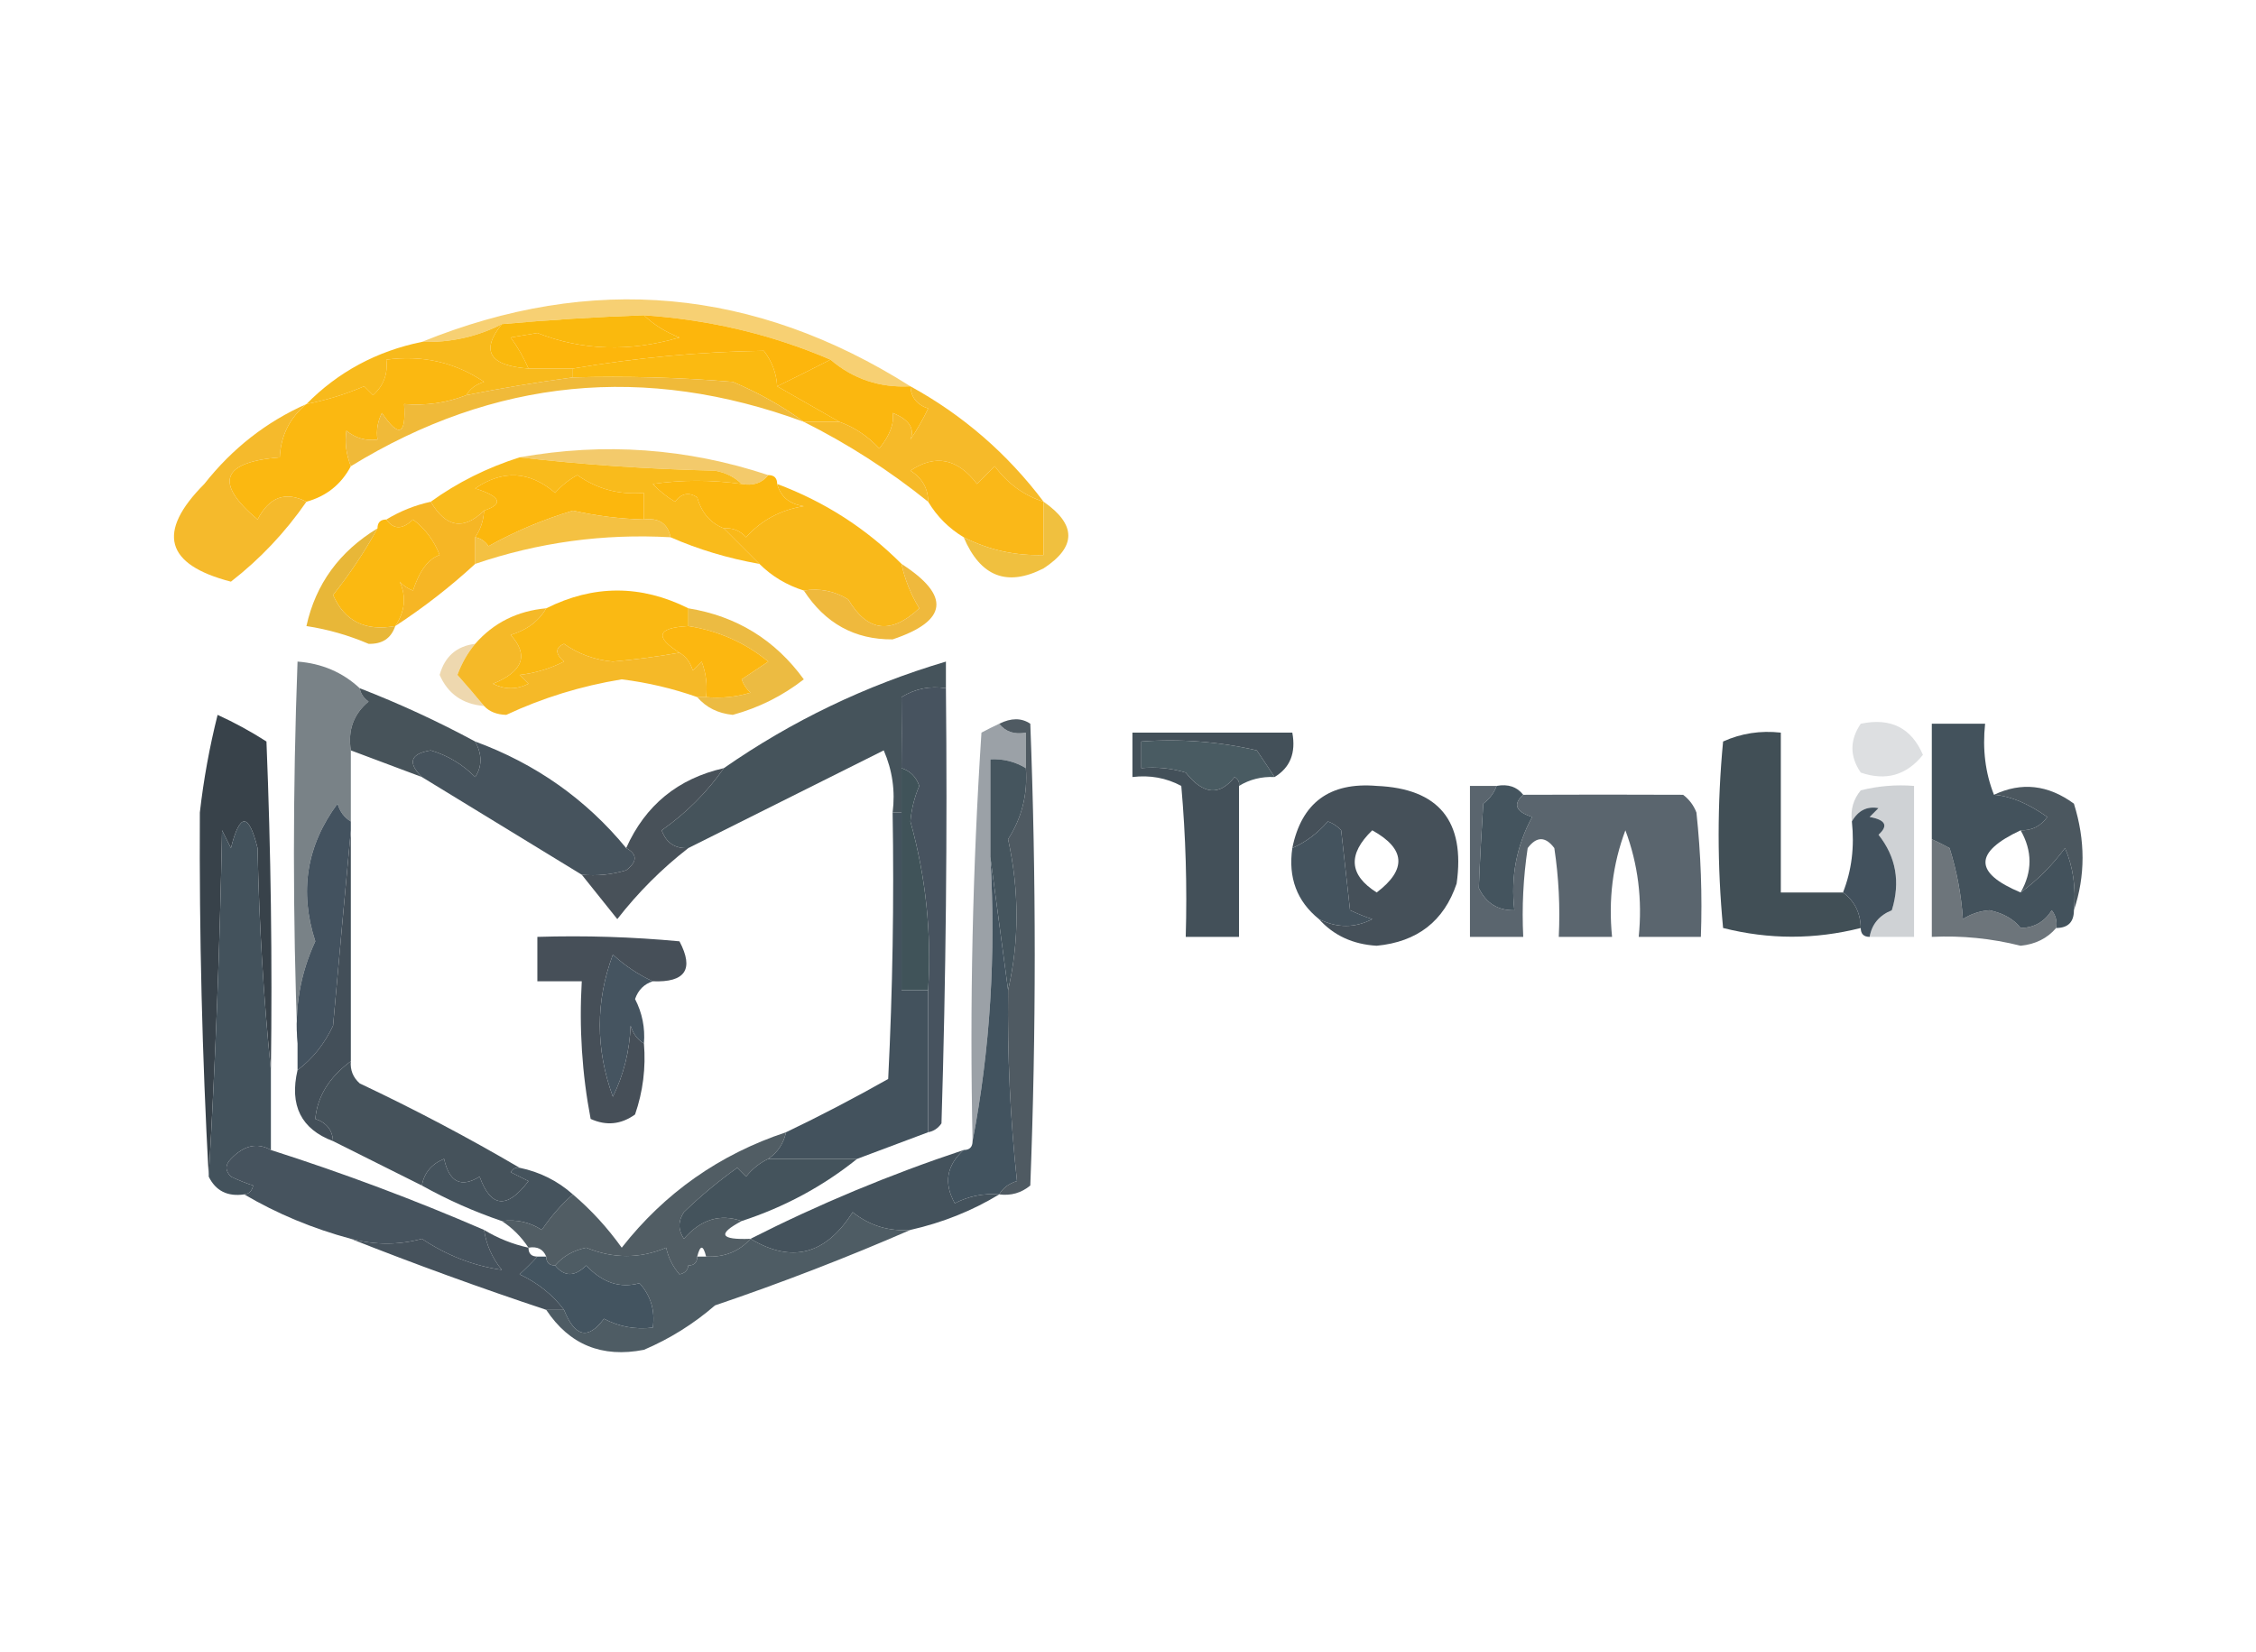 <?xml version="1.0" encoding="UTF-8"?>
<!DOCTYPE svg PUBLIC "-//W3C//DTD SVG 1.1//EN" "http://www.w3.org/Graphics/SVG/1.1/DTD/svg11.dtd">
<svg xmlns="http://www.w3.org/2000/svg" version="1.1" width="254px" height="186px" style="shape-rendering:geometricPrecision; text-rendering:geometricPrecision; image-rendering:optimizeQuality; fill-rule:evenodd; clip-rule:evenodd" xmlns:xlink="http://www.w3.org/1999/xlink">
<g><path style="opacity:0.717" fill="#f4be3d" d="M 102.5,43.5 C 99.065,43.688 96.065,42.688 93.5,40.5C 86.915,37.671 79.915,36.004 72.5,35.5C 67.155,35.687 61.822,36.02 56.5,36.5C 53.739,37.92 50.739,38.587 47.5,38.5C 66.619,30.741 84.953,32.407 102.5,43.5 Z"/></g>
<g><path style="opacity:1" fill="#fab90d" d="M 72.5,35.5 C 73.6,36.559 74.934,37.392 76.5,38C 70.898,39.651 65.564,39.484 60.5,37.5C 59.5,37.667 58.5,37.833 57.5,38C 58.305,39.113 58.972,40.279 59.5,41.5C 55.086,41.176 54.086,39.509 56.5,36.5C 61.822,36.02 67.155,35.687 72.5,35.5 Z"/></g>
<g><path style="opacity:1" fill="#fdb60c" d="M 72.5,35.5 C 79.915,36.004 86.915,37.671 93.5,40.5C 91.574,41.486 89.574,42.486 87.5,43.5C 87.421,42.042 86.921,40.708 86,39.5C 78.878,39.605 71.711,40.272 64.5,41.5C 62.833,41.5 61.167,41.5 59.5,41.5C 58.972,40.279 58.305,39.113 57.5,38C 58.5,37.833 59.5,37.667 60.5,37.5C 65.564,39.484 70.898,39.651 76.5,38C 74.934,37.392 73.6,36.559 72.5,35.5 Z"/></g>
<g><path style="opacity:1" fill="#f8ba1c" d="M 56.5,36.5 C 54.086,39.509 55.086,41.176 59.5,41.5C 61.167,41.5 62.833,41.5 64.5,41.5C 64.5,41.833 64.5,42.167 64.5,42.5C 60.476,43.038 56.476,43.705 52.5,44.5C 52.917,43.778 53.584,43.278 54.5,43C 51.211,40.791 47.544,39.958 43.5,40.5C 43.688,42.103 43.188,43.437 42,44.5C 41.667,44.167 41.333,43.833 41,43.5C 38.913,44.397 36.746,45.064 34.5,45.5C 38.071,41.879 42.404,39.546 47.5,38.5C 50.739,38.587 53.739,37.92 56.5,36.5 Z"/></g>
<g><path style="opacity:1" fill="#fbba11" d="M 87.5,43.5 C 89.833,44.833 92.167,46.167 94.5,47.5C 93.167,47.5 91.833,47.5 90.5,47.5C 88.078,45.732 85.412,44.232 82.5,43C 76.509,42.501 70.509,42.334 64.5,42.5C 64.5,42.167 64.5,41.833 64.5,41.5C 71.711,40.272 78.878,39.605 86,39.5C 86.921,40.708 87.421,42.042 87.5,43.5 Z"/></g>
<g><path style="opacity:1" fill="#fbb811" d="M 52.5,44.5 C 50.283,45.369 47.95,45.702 45.5,45.5C 45.741,48.999 44.908,49.332 43,46.5C 42.517,47.448 42.35,48.448 42.5,49.5C 41.178,49.67 40.011,49.337 39,48.5C 38.805,49.819 38.972,51.153 39.5,52.5C 38.421,54.543 36.754,55.876 34.5,56.5C 32.148,55.288 30.315,55.955 29,58.5C 24.098,54.373 24.931,52.04 31.5,51.5C 31.615,49.053 32.615,47.053 34.5,45.5C 36.746,45.064 38.913,44.397 41,43.5C 41.333,43.833 41.667,44.167 42,44.5C 43.188,43.437 43.688,42.103 43.5,40.5C 47.544,39.958 51.211,40.791 54.5,43C 53.584,43.278 52.917,43.778 52.5,44.5 Z"/></g>
<g><path style="opacity:1" fill="#fbb70f" d="M 93.5,40.5 C 96.065,42.688 99.065,43.688 102.5,43.5C 102.577,44.75 103.244,45.583 104.5,46C 103.929,47.205 103.262,48.372 102.5,49.5C 103.016,48.242 102.35,47.242 100.5,46.5C 100.693,47.688 100.193,49.022 99,50.5C 97.69,49.103 96.19,48.103 94.5,47.5C 92.167,46.167 89.833,44.833 87.5,43.5C 89.574,42.486 91.574,41.486 93.5,40.5 Z"/></g>
<g><path style="opacity:1" fill="#f0ba39" d="M 64.5,42.5 C 70.509,42.334 76.509,42.501 82.5,43C 85.412,44.232 88.078,45.732 90.5,47.5C 72.647,40.927 55.647,42.593 39.5,52.5C 38.972,51.153 38.805,49.819 39,48.5C 40.011,49.337 41.178,49.67 42.5,49.5C 42.35,48.448 42.517,47.448 43,46.5C 44.908,49.332 45.741,48.999 45.5,45.5C 47.95,45.702 50.283,45.369 52.5,44.5C 56.476,43.705 60.476,43.038 64.5,42.5 Z"/></g>
<g><path style="opacity:0.794" fill="#f0bd46" d="M 86.5,53.5 C 85.791,54.404 84.791,54.737 83.5,54.5C 82.737,53.732 81.737,53.232 80.5,53C 72.989,52.829 65.655,52.329 58.5,51.5C 68.019,49.799 77.352,50.466 86.5,53.5 Z"/></g>
<g><path style="opacity:1" fill="#f6ba29" d="M 102.5,43.5 C 108.411,46.742 113.411,51.075 117.5,56.5C 115.284,55.797 113.451,54.464 112,52.5C 111.333,53.167 110.667,53.833 110,54.5C 107.806,51.618 105.306,51.118 102.5,53C 103.823,53.816 104.489,54.983 104.5,56.5C 100.137,52.988 95.47,49.988 90.5,47.5C 91.833,47.5 93.167,47.5 94.5,47.5C 96.19,48.103 97.69,49.103 99,50.5C 100.193,49.022 100.693,47.688 100.5,46.5C 102.35,47.242 103.016,48.242 102.5,49.5C 103.262,48.372 103.929,47.205 104.5,46C 103.244,45.583 102.577,44.75 102.5,43.5 Z"/></g>
<g><path style="opacity:1" fill="#f9bb1c" d="M 58.5,51.5 C 65.655,52.329 72.989,52.829 80.5,53C 81.737,53.232 82.737,53.732 83.5,54.5C 80.073,54.024 76.74,54.024 73.5,54.5C 74.242,55.287 75.075,55.953 76,56.5C 76.718,55.549 77.551,55.383 78.5,56C 78.974,57.729 79.974,58.895 81.5,59.5C 82.833,60.833 84.167,62.167 85.5,63.5C 81.952,62.87 78.619,61.87 75.5,60.5C 75.179,58.952 74.179,58.285 72.5,58.5C 72.5,57.5 72.5,56.5 72.5,55.5C 69.756,55.752 67.256,55.086 65,53.5C 64.05,54.022 63.216,54.689 62.5,55.5C 59.624,53.041 56.624,52.874 53.5,55C 56.402,55.919 56.735,56.752 54.5,57.5C 52.206,59.749 50.206,59.415 48.5,56.5C 51.489,54.339 54.822,52.672 58.5,51.5 Z"/></g>
<g><path style="opacity:1" fill="#fcb70d" d="M 72.5,58.5 C 69.807,58.428 67.14,58.095 64.5,57.5C 61.127,58.514 57.96,59.848 55,61.5C 54.617,60.944 54.117,60.611 53.5,60.5C 54.11,59.609 54.443,58.609 54.5,57.5C 56.735,56.752 56.402,55.919 53.5,55C 56.624,52.874 59.624,53.041 62.5,55.5C 63.216,54.689 64.05,54.022 65,53.5C 67.256,55.086 69.756,55.752 72.5,55.5C 72.5,56.5 72.5,57.5 72.5,58.5 Z"/></g>
<g><path style="opacity:1" fill="#fcb80f" d="M 83.5,54.5 C 84.791,54.737 85.791,54.404 86.5,53.5C 87.167,53.5 87.5,53.833 87.5,54.5C 87.881,55.931 88.881,56.764 90.5,57C 87.867,57.423 85.701,58.59 84,60.5C 83.329,59.748 82.496,59.414 81.5,59.5C 79.974,58.895 78.974,57.729 78.5,56C 77.551,55.383 76.718,55.549 76,56.5C 75.075,55.953 74.242,55.287 73.5,54.5C 76.74,54.024 80.073,54.024 83.5,54.5 Z"/></g>
<g><path style="opacity:1" fill="#f5ba2c" d="M 34.5,45.5 C 32.615,47.053 31.615,49.053 31.5,51.5C 24.931,52.04 24.098,54.373 29,58.5C 30.315,55.955 32.148,55.288 34.5,56.5C 32.114,59.952 29.281,62.952 26,65.5C 18.606,63.592 17.606,59.925 23,54.5C 26.155,50.498 29.988,47.498 34.5,45.5 Z"/></g>
<g><path style="opacity:1" fill="#fab818" d="M 117.5,56.5 C 117.5,58.5 117.5,60.5 117.5,62.5C 114.308,62.596 111.308,61.929 108.5,60.5C 106.833,59.5 105.5,58.167 104.5,56.5C 104.489,54.983 103.823,53.816 102.5,53C 105.306,51.118 107.806,51.618 110,54.5C 110.667,53.833 111.333,53.167 112,52.5C 113.451,54.464 115.284,55.797 117.5,56.5 Z"/></g>
<g><path style="opacity:0.923" fill="#f3bc33" d="M 72.5,58.5 C 74.179,58.285 75.179,58.952 75.5,60.5C 67.952,60.072 60.618,61.072 53.5,63.5C 53.5,62.5 53.5,61.5 53.5,60.5C 54.117,60.611 54.617,60.944 55,61.5C 57.96,59.848 61.127,58.514 64.5,57.5C 67.14,58.095 69.807,58.428 72.5,58.5 Z"/></g>
<g><path style="opacity:1" fill="#f6b625" d="M 48.5,56.5 C 50.206,59.415 52.206,59.749 54.5,57.5C 54.443,58.609 54.11,59.609 53.5,60.5C 53.5,61.5 53.5,62.5 53.5,63.5C 50.72,66.064 47.72,68.397 44.5,70.5C 45.605,68.847 45.771,67.18 45,65.5C 45.414,65.957 45.914,66.291 46.5,66.5C 47.229,64.266 48.229,62.933 49.5,62.5C 48.885,60.884 47.885,59.55 46.5,58.5C 45.313,59.653 44.313,59.653 43.5,58.5C 45.05,57.559 46.716,56.892 48.5,56.5 Z"/></g>
<g><path style="opacity:1" fill="#f9b91a" d="M 87.5,54.5 C 92.855,56.506 97.521,59.506 101.5,63.5C 101.877,65.258 102.544,66.925 103.5,68.5C 100.321,71.487 97.654,71.154 95.5,67.5C 93.955,66.548 92.288,66.215 90.5,66.5C 88.566,65.89 86.899,64.89 85.5,63.5C 84.167,62.167 82.833,60.833 81.5,59.5C 82.496,59.414 83.329,59.748 84,60.5C 85.701,58.59 87.867,57.423 90.5,57C 88.881,56.764 87.881,55.931 87.5,54.5 Z"/></g>
<g><path style="opacity:0.982" fill="#f0bf3c" d="M 117.5,56.5 C 121.206,59.079 121.206,61.579 117.5,64C 113.387,66.109 110.387,64.942 108.5,60.5C 111.308,61.929 114.308,62.596 117.5,62.5C 117.5,60.5 117.5,58.5 117.5,56.5 Z"/></g>
<g><path style="opacity:1" fill="#fbb911" d="M 43.5,58.5 C 44.313,59.653 45.313,59.653 46.5,58.5C 47.885,59.55 48.885,60.884 49.5,62.5C 48.229,62.933 47.229,64.266 46.5,66.5C 45.914,66.291 45.414,65.957 45,65.5C 45.771,67.18 45.605,68.847 44.5,70.5C 41.119,71.112 38.786,69.946 37.5,67C 39.399,64.611 41.066,62.111 42.5,59.5C 42.5,58.833 42.833,58.5 43.5,58.5 Z"/></g>
<g><path style="opacity:1" fill="#efb93d" d="M 101.5,63.5 C 107.054,67.085 106.721,69.918 100.5,72C 96.24,72.034 92.907,70.2 90.5,66.5C 92.288,66.215 93.955,66.548 95.5,67.5C 97.654,71.154 100.321,71.487 103.5,68.5C 102.544,66.925 101.877,65.258 101.5,63.5 Z"/></g>
<g><path style="opacity:1" fill="#e8b738" d="M 42.5,59.5 C 41.066,62.111 39.399,64.611 37.5,67C 38.786,69.946 41.119,71.112 44.5,70.5C 44.038,71.88 43.038,72.547 41.5,72.5C 39.238,71.533 36.905,70.866 34.5,70.5C 35.541,65.772 38.207,62.106 42.5,59.5 Z"/></g>
<g><path style="opacity:1" fill="#fab913" d="M 77.5,68.5 C 77.5,69.167 77.5,69.833 77.5,70.5C 73.995,70.694 73.662,71.694 76.5,73.5C 74.028,73.942 71.528,74.275 69,74.5C 66.95,74.309 65.117,73.642 63.5,72.5C 62.494,72.938 62.494,73.604 63.5,74.5C 61.922,75.298 60.256,75.798 58.5,76C 58.833,76.333 59.167,76.667 59.5,77C 58.167,77.667 56.833,77.667 55.5,77C 58.896,75.608 59.563,73.775 57.5,71.5C 59.332,70.943 60.665,69.943 61.5,68.5C 66.833,65.833 72.167,65.833 77.5,68.5 Z"/></g>
<g><path style="opacity:0.992" fill="#ebba41" d="M 77.5,68.5 C 82.94,69.386 87.273,72.053 90.5,76.5C 88.107,78.363 85.44,79.697 82.5,80.5C 80.829,80.332 79.496,79.665 78.5,78.5C 78.833,78.5 79.167,78.5 79.5,78.5C 81.199,78.66 82.866,78.493 84.5,78C 84.043,77.586 83.709,77.086 83.5,76.5C 84.5,75.833 85.5,75.167 86.5,74.5C 83.911,72.375 80.911,71.041 77.5,70.5C 77.5,69.833 77.5,69.167 77.5,68.5 Z"/></g>
<g><path style="opacity:0.451" fill="#d9a94e" d="M 53.5,72.5 C 52.645,73.531 51.978,74.697 51.5,76C 52.544,77.174 53.544,78.341 54.5,79.5C 52.097,79.305 50.43,78.138 49.5,76C 50.072,73.926 51.405,72.76 53.5,72.5 Z"/></g>
<g><path style="opacity:1" fill="#f5b928" d="M 61.5,68.5 C 60.665,69.943 59.332,70.943 57.5,71.5C 59.563,73.775 58.896,75.608 55.5,77C 56.833,77.667 58.167,77.667 59.5,77C 59.167,76.667 58.833,76.333 58.5,76C 60.256,75.798 61.922,75.298 63.5,74.5C 62.494,73.604 62.494,72.938 63.5,72.5C 65.117,73.642 66.95,74.309 69,74.5C 71.528,74.275 74.028,73.942 76.5,73.5C 77.222,73.918 77.722,74.584 78,75.5C 78.333,75.167 78.667,74.833 79,74.5C 79.49,75.793 79.657,77.127 79.5,78.5C 79.167,78.5 78.833,78.5 78.5,78.5C 75.754,77.531 72.921,76.864 70,76.5C 65.438,77.244 61.105,78.577 57,80.5C 55.93,80.472 55.097,80.139 54.5,79.5C 53.544,78.341 52.544,77.174 51.5,76C 51.978,74.697 52.645,73.531 53.5,72.5C 55.579,70.127 58.246,68.794 61.5,68.5 Z"/></g>
<g><path style="opacity:1" fill="#fcb710" d="M 77.5,70.5 C 80.911,71.041 83.911,72.375 86.5,74.5C 85.5,75.167 84.5,75.833 83.5,76.5C 83.709,77.086 84.043,77.586 84.5,78C 82.866,78.493 81.199,78.66 79.5,78.5C 79.657,77.127 79.49,75.793 79,74.5C 78.667,74.833 78.333,75.167 78,75.5C 77.722,74.584 77.222,73.918 76.5,73.5C 73.662,71.694 73.995,70.694 77.5,70.5 Z"/></g>
<g><path style="opacity:0.999" fill="#47535f" d="M 106.5,77.5 C 106.667,93.837 106.5,110.17 106,126.5C 105.617,127.056 105.117,127.389 104.5,127.5C 104.5,122.167 104.5,116.833 104.5,111.5C 104.901,105.044 104.234,98.71 102.5,92.5C 102.621,91.106 102.954,89.772 103.5,88.5C 103.145,87.478 102.478,86.811 101.5,86.5C 101.527,83.86 101.527,81.193 101.5,78.5C 103.045,77.548 104.712,77.215 106.5,77.5 Z"/></g>
<g><path style="opacity:1" fill="#47535a" d="M 40.5,77.5 C 44.958,79.229 49.291,81.229 53.5,83.5C 54.292,84.967 54.292,86.3 53.5,87.5C 52.072,86.065 50.405,85.065 48.5,84.5C 46.197,84.876 45.863,85.876 47.5,87.5C 44.833,86.5 42.167,85.5 39.5,84.5C 39.141,82.234 39.808,80.401 41.5,79C 40.944,78.617 40.611,78.117 40.5,77.5 Z"/></g>
<g><path style="opacity:0.951" fill="#40535b" d="M 143.5,87.5 C 142.041,87.433 140.708,87.766 139.5,88.5C 139.565,88.062 139.399,87.728 139,87.5C 137.306,89.656 135.473,89.489 133.5,87C 131.866,86.507 130.199,86.34 128.5,86.5C 128.5,85.5 128.5,84.5 128.5,83.5C 132.884,83.174 137.217,83.508 141.5,84.5C 142.193,85.518 142.859,86.518 143.5,87.5 Z"/></g>
<g><path style="opacity:1" fill="#45535b" d="M 106.5,77.5 C 104.712,77.215 103.045,77.548 101.5,78.5C 101.527,81.193 101.527,83.86 101.5,86.5C 101.5,88.167 101.5,89.833 101.5,91.5C 101.167,91.5 100.833,91.5 100.5,91.5C 100.808,89.076 100.474,86.743 99.5,84.5C 92.114,88.193 84.78,91.86 77.5,95.5C 76.005,95.585 75.005,94.918 74.5,93.5C 77.263,91.554 79.596,89.221 81.5,86.5C 89.151,81.175 97.484,77.175 106.5,74.5C 106.5,75.5 106.5,76.5 106.5,77.5 Z"/></g>
<g><path style="opacity:0.176" fill="#424d57" d="M 209.5,81.5 C 212.864,80.789 215.197,81.956 216.5,85C 214.662,87.303 212.328,87.969 209.5,87C 208.248,85.172 208.248,83.339 209.5,81.5 Z"/></g>
<g><path style="opacity:1" fill="#38424a" d="M 30.5,120.5 C 29.671,112.343 29.171,104.01 29,95.5C 28,91.5 27,91.5 26,95.5C 25.667,94.833 25.333,94.167 25,93.5C 24.757,106.525 24.257,119.525 23.5,132.5C 22.763,118.975 22.43,105.308 22.5,91.5C 22.922,87.787 23.589,84.12 24.5,80.5C 26.413,81.373 28.247,82.373 30,83.5C 30.5,95.829 30.666,108.162 30.5,120.5 Z"/></g>
<g><path style="opacity:0.984" fill="#42525c" d="M 115.5,86.5 C 115.716,89.432 115.049,92.098 113.5,94.5C 114.764,100.316 114.764,105.982 113.5,111.5C 112.833,106.5 112.167,101.5 111.5,96.5C 111.5,92.833 111.5,89.167 111.5,85.5C 112.959,85.433 114.292,85.766 115.5,86.5 Z"/></g>
<g><path style="opacity:1" fill="#43525c" d="M 224.5,89.5 C 226.356,89.643 228.356,90.476 230.5,92C 229.756,93.039 228.756,93.539 227.5,93.5C 222.223,95.967 222.223,98.3 227.5,100.5C 229.373,99.136 231.039,97.47 232.5,95.5C 233.411,97.63 233.744,99.963 233.5,102.5C 233.5,103.833 232.833,104.5 231.5,104.5C 231.631,103.761 231.464,103.094 231,102.5C 230.196,103.804 229.029,104.471 227.5,104.5C 226.74,103.511 225.573,102.845 224,102.5C 222.893,102.585 221.893,102.919 221,103.5C 220.818,100.774 220.318,98.107 219.5,95.5C 218.817,95.137 218.15,94.804 217.5,94.5C 217.5,90.167 217.5,85.833 217.5,81.5C 219.5,81.5 221.5,81.5 223.5,81.5C 223.194,84.385 223.527,87.052 224.5,89.5 Z"/></g>
<g><path style="opacity:1" fill="#405359" d="M 101.5,86.5 C 102.478,86.811 103.145,87.478 103.5,88.5C 102.954,89.772 102.621,91.106 102.5,92.5C 104.234,98.71 104.901,105.044 104.5,111.5C 103.5,111.5 102.5,111.5 101.5,111.5C 101.5,104.833 101.5,98.167 101.5,91.5C 101.5,89.833 101.5,88.167 101.5,86.5 Z"/></g>
<g><path style="opacity:1" fill="#455059" d="M 148.5,103.5 C 150.54,104.519 152.54,104.519 154.5,103.5C 153.753,103.264 152.92,102.93 152,102.5C 151.667,99.5 151.333,96.5 151,93.5C 150.586,93.043 150.086,92.709 149.5,92.5C 148.358,93.826 147.024,94.826 145.5,95.5C 146.541,90.387 149.708,88.054 155,88.5C 161.992,88.792 164.992,92.459 164,99.5C 162.577,103.727 159.577,106.06 155,106.5C 152.325,106.343 150.159,105.343 148.5,103.5 Z M 154.5,93.5 C 158.247,95.576 158.414,97.909 155,100.5C 151.88,98.533 151.713,96.199 154.5,93.5 Z"/></g>
<g><path style="opacity:0.998" fill="#46535d" d="M 53.5,83.5 C 60.324,86.01 65.99,90.01 70.5,95.5C 71.774,96.189 71.774,97.023 70.5,98C 68.866,98.493 67.199,98.66 65.5,98.5C 59.464,94.819 53.464,91.152 47.5,87.5C 45.863,85.876 46.197,84.876 48.5,84.5C 50.405,85.065 52.072,86.065 53.5,87.5C 54.292,86.3 54.292,84.967 53.5,83.5 Z"/></g>
<g><path style="opacity:0.889" fill="#46525c" d="M 168.5,88.5 C 168.217,89.289 167.717,89.956 167,90.5C 166.785,93.803 166.618,96.97 166.5,100C 167.308,101.706 168.641,102.539 170.5,102.5C 170.071,98.743 170.737,95.243 172.5,92C 170.641,91.399 170.308,90.566 171.5,89.5C 177.473,89.473 183.473,89.473 189.5,89.5C 190.192,90.025 190.692,90.692 191,91.5C 191.499,96.155 191.666,100.821 191.5,105.5C 189.167,105.5 186.833,105.5 184.5,105.5C 184.924,101.297 184.424,97.297 183,93.5C 181.576,97.297 181.076,101.297 181.5,105.5C 179.5,105.5 177.5,105.5 175.5,105.5C 175.665,102.15 175.498,98.817 175,95.5C 174,94.167 173,94.167 172,95.5C 171.502,98.817 171.335,102.15 171.5,105.5C 169.5,105.5 167.5,105.5 165.5,105.5C 165.5,99.833 165.5,94.167 165.5,88.5C 166.5,88.5 167.5,88.5 168.5,88.5 Z"/></g>
<g><path style="opacity:0.951" fill="#434f57" d="M 233.5,102.5 C 233.744,99.963 233.411,97.63 232.5,95.5C 231.039,97.47 229.373,99.136 227.5,100.5C 228.833,98.167 228.833,95.833 227.5,93.5C 228.756,93.539 229.756,93.039 230.5,92C 228.356,90.476 226.356,89.643 224.5,89.5C 227.595,88.034 230.595,88.368 233.5,90.5C 234.796,94.632 234.796,98.632 233.5,102.5 Z"/></g>
<g><path style="opacity:1" fill="#43525c" d="M 30.5,120.5 C 30.5,123.5 30.5,126.5 30.5,129.5C 28.968,128.63 27.468,128.964 26,130.5C 25.333,131.167 25.333,131.833 26,132.5C 26.919,132.93 27.753,133.264 28.5,133.5C 28.376,134.107 28.043,134.44 27.5,134.5C 25.62,134.771 24.287,134.104 23.5,132.5C 24.257,119.525 24.757,106.525 25,93.5C 25.333,94.167 25.667,94.833 26,95.5C 27,91.5 28,91.5 29,95.5C 29.171,104.01 29.671,112.343 30.5,120.5 Z"/></g>
<g><path style="opacity:1" fill="#43525f" d="M 39.5,92.5 C 39.5,92.833 39.5,93.167 39.5,93.5C 38.833,100.678 38.167,108.011 37.5,115.5C 36.511,117.586 35.178,119.253 33.5,120.5C 33.5,119.5 33.5,118.5 33.5,117.5C 33.15,113.454 33.817,109.62 35.5,106C 33.677,100.39 34.51,95.224 38,90.5C 38.278,91.416 38.778,92.082 39.5,92.5 Z"/></g>
<g><path style="opacity:0.549" fill="#49555f" d="M 112.5,81.5 C 113.209,82.404 114.209,82.737 115.5,82.5C 115.5,83.833 115.5,85.167 115.5,86.5C 114.292,85.766 112.959,85.433 111.5,85.5C 111.5,89.167 111.5,92.833 111.5,96.5C 112.143,107.552 111.476,118.219 109.5,128.5C 109.167,113.152 109.501,97.819 110.5,82.5C 111.183,82.137 111.85,81.804 112.5,81.5 Z"/></g>
<g><path style="opacity:1" fill="#435059" d="M 143.5,87.5 C 142.859,86.518 142.193,85.518 141.5,84.5C 137.217,83.508 132.884,83.174 128.5,83.5C 128.5,84.5 128.5,85.5 128.5,86.5C 130.199,86.34 131.866,86.507 133.5,87C 135.473,89.489 137.306,89.656 139,87.5C 139.399,87.728 139.565,88.062 139.5,88.5C 139.5,94.167 139.5,99.833 139.5,105.5C 137.5,105.5 135.5,105.5 133.5,105.5C 133.666,99.824 133.499,94.157 133,88.5C 131.301,87.594 129.467,87.261 127.5,87.5C 127.5,85.833 127.5,84.167 127.5,82.5C 133.5,82.5 139.5,82.5 145.5,82.5C 145.923,84.781 145.256,86.448 143.5,87.5 Z"/></g>
<g><path style="opacity:0.261" fill="#47535d" d="M 210.5,105.5 C 210.75,104.078 211.583,103.078 213,102.5C 213.978,99.331 213.478,96.497 211.5,94C 212.634,92.984 212.301,92.317 210.5,92C 210.833,91.667 211.167,91.333 211.5,91C 210.212,90.761 209.212,91.261 208.5,92.5C 208.33,91.178 208.663,90.011 209.5,89C 211.473,88.504 213.473,88.338 215.5,88.5C 215.5,94.167 215.5,99.833 215.5,105.5C 213.833,105.5 212.167,105.5 210.5,105.5 Z"/></g>
<g><path style="opacity:0.68" fill="#3c4850" d="M 40.5,77.5 C 40.611,78.117 40.944,78.617 41.5,79C 39.808,80.401 39.141,82.234 39.5,84.5C 39.5,87.167 39.5,89.833 39.5,92.5C 38.778,92.082 38.278,91.416 38,90.5C 34.51,95.224 33.677,100.39 35.5,106C 33.817,109.62 33.15,113.454 33.5,117.5C 32.958,103.34 32.958,89.007 33.5,74.5C 36.241,74.707 38.574,75.707 40.5,77.5 Z"/></g>
<g><path style="opacity:1" fill="#485159" d="M 81.5,86.5 C 79.596,89.221 77.263,91.554 74.5,93.5C 75.005,94.918 76.005,95.585 77.5,95.5C 74.521,97.812 71.854,100.479 69.5,103.5C 68.143,101.814 66.81,100.148 65.5,98.5C 67.199,98.66 68.866,98.493 70.5,98C 71.774,97.023 71.774,96.189 70.5,95.5C 72.659,90.676 76.325,87.676 81.5,86.5 Z"/></g>
<g><path style="opacity:1" fill="#44535e" d="M 148.5,103.5 C 146.018,101.497 145.018,98.831 145.5,95.5C 147.024,94.826 148.358,93.826 149.5,92.5C 150.086,92.709 150.586,93.043 151,93.5C 151.333,96.5 151.667,99.5 152,102.5C 152.92,102.93 153.753,103.264 154.5,103.5C 152.54,104.519 150.54,104.519 148.5,103.5 Z"/></g>
<g><path style="opacity:1" fill="#44545e" d="M 168.5,88.5 C 169.791,88.263 170.791,88.596 171.5,89.5C 170.308,90.566 170.641,91.399 172.5,92C 170.737,95.243 170.071,98.743 170.5,102.5C 168.641,102.539 167.308,101.706 166.5,100C 166.618,96.97 166.785,93.803 167,90.5C 167.717,89.956 168.217,89.289 168.5,88.5 Z"/></g>
<g><path style="opacity:0.791" fill="#475159" d="M 217.5,94.5 C 218.15,94.804 218.817,95.137 219.5,95.5C 220.318,98.107 220.818,100.774 221,103.5C 221.893,102.919 222.893,102.585 224,102.5C 225.573,102.845 226.74,103.511 227.5,104.5C 229.029,104.471 230.196,103.804 231,102.5C 231.464,103.094 231.631,103.761 231.5,104.5C 230.504,105.665 229.171,106.332 227.5,106.5C 224.217,105.673 220.884,105.34 217.5,105.5C 217.5,101.833 217.5,98.167 217.5,94.5 Z"/></g>
<g><path style="opacity:1" fill="#42535f" d="M 111.5,96.5 C 112.167,101.5 112.833,106.5 113.5,111.5C 113.412,118.88 113.745,126.047 114.5,133C 113.584,133.278 112.918,133.778 112.5,134.5C 110.738,134.357 109.071,134.691 107.5,135.5C 106.23,133.243 106.564,131.243 108.5,129.5C 109.167,129.5 109.5,129.167 109.5,128.5C 111.476,118.219 112.143,107.552 111.5,96.5 Z"/></g>
<g><path style="opacity:1" fill="#414f56" d="M 207.5,100.5 C 208.806,101.467 209.473,102.801 209.5,104.5C 204.333,105.81 199.166,105.81 194,104.5C 193.333,97.5 193.333,90.5 194,83.5C 196.041,82.577 198.208,82.244 200.5,82.5C 200.5,88.5 200.5,94.5 200.5,100.5C 202.833,100.5 205.167,100.5 207.5,100.5 Z"/></g>
<g><path style="opacity:1" fill="#42515d" d="M 210.5,105.5 C 209.833,105.5 209.5,105.167 209.5,104.5C 209.473,102.801 208.806,101.467 207.5,100.5C 208.473,98.052 208.806,95.385 208.5,92.5C 209.212,91.261 210.212,90.761 211.5,91C 211.167,91.333 210.833,91.667 210.5,92C 212.301,92.317 212.634,92.984 211.5,94C 213.478,96.497 213.978,99.331 213,102.5C 211.583,103.078 210.75,104.078 210.5,105.5 Z"/></g>
<g><path style="opacity:1" fill="#464f58" d="M 73.5,110.5 C 71.909,109.781 70.409,108.781 69,107.5C 67.042,112.771 67.042,118.105 69,123.5C 70.216,121.038 70.882,118.371 71,115.5C 71.278,116.416 71.778,117.082 72.5,117.5C 72.726,120.249 72.393,122.916 71.5,125.5C 69.925,126.631 68.259,126.798 66.5,126C 65.529,120.928 65.195,115.762 65.5,110.5C 63.833,110.5 62.167,110.5 60.5,110.5C 60.5,108.833 60.5,107.167 60.5,105.5C 65.844,105.334 71.177,105.501 76.5,106C 78.161,109.15 77.161,110.65 73.5,110.5 Z"/></g>
<g><path style="opacity:0.93" fill="#434f57" d="M 112.5,134.5 C 112.918,133.778 113.584,133.278 114.5,133C 113.745,126.047 113.412,118.88 113.5,111.5C 114.764,105.982 114.764,100.316 113.5,94.5C 115.049,92.098 115.716,89.432 115.5,86.5C 115.5,85.167 115.5,83.833 115.5,82.5C 114.209,82.737 113.209,82.404 112.5,81.5C 113.847,80.829 115.014,80.829 116,81.5C 116.667,98.833 116.667,116.167 116,133.5C 114.989,134.337 113.822,134.67 112.5,134.5 Z"/></g>
<g><path style="opacity:1" fill="#43525d" d="M 100.5,91.5 C 100.833,91.5 101.167,91.5 101.5,91.5C 101.5,98.167 101.5,104.833 101.5,111.5C 102.5,111.5 103.5,111.5 104.5,111.5C 104.5,116.833 104.5,122.167 104.5,127.5C 101.833,128.5 99.167,129.5 96.5,130.5C 93.167,130.5 89.833,130.5 86.5,130.5C 87.551,129.778 88.218,128.778 88.5,127.5C 92.385,125.64 96.219,123.64 100,121.5C 100.5,111.506 100.666,101.506 100.5,91.5 Z"/></g>
<g><path style="opacity:1" fill="#455460" d="M 73.5,110.5 C 72.522,110.811 71.856,111.478 71.5,112.5C 72.309,114.071 72.643,115.738 72.5,117.5C 71.778,117.082 71.278,116.416 71,115.5C 70.882,118.371 70.216,121.038 69,123.5C 67.042,118.105 67.042,112.771 69,107.5C 70.409,108.781 71.909,109.781 73.5,110.5 Z"/></g>
<g><path style="opacity:1" fill="#434f59" d="M 39.5,93.5 C 39.5,102.167 39.5,110.833 39.5,119.5C 37.059,121.31 35.725,123.476 35.5,126C 36.756,126.417 37.423,127.25 37.5,128.5C 33.905,127.15 32.572,124.483 33.5,120.5C 35.178,119.253 36.511,117.586 37.5,115.5C 38.167,108.011 38.833,100.678 39.5,93.5 Z"/></g>
<g><path style="opacity:1" fill="#45525b" d="M 39.5,119.5 C 39.414,120.496 39.748,121.329 40.5,122C 46.72,124.941 52.72,128.108 58.5,131.5C 58.062,131.435 57.728,131.601 57.5,132C 58.167,132.333 58.833,132.667 59.5,133C 57.097,136.178 55.264,136.011 54,132.5C 51.91,133.791 50.576,133.124 50,130.5C 48.583,131.078 47.75,132.078 47.5,133.5C 44.167,131.833 40.833,130.167 37.5,128.5C 37.423,127.25 36.756,126.417 35.5,126C 35.725,123.476 37.059,121.31 39.5,119.5 Z"/></g>
<g><path style="opacity:0.99" fill="#43525b" d="M 86.5,130.5 C 89.833,130.5 93.167,130.5 96.5,130.5C 92.653,133.593 88.32,135.926 83.5,137.5C 81.077,136.644 78.911,137.311 77,139.5C 76.333,138.5 76.333,137.5 77,136.5C 78.861,134.701 80.861,133.035 83,131.5C 83.333,131.833 83.667,132.167 84,132.5C 84.708,131.619 85.542,130.953 86.5,130.5 Z"/></g>
<g><path style="opacity:1" fill="#44525c" d="M 108.5,129.5 C 106.564,131.243 106.23,133.243 107.5,135.5C 109.071,134.691 110.738,134.357 112.5,134.5C 109.46,136.346 106.127,137.679 102.5,138.5C 100.064,138.683 97.897,138.016 96,136.5C 92.973,141.292 89.14,142.292 84.5,139.5C 92.18,135.601 100.18,132.267 108.5,129.5 Z"/></g>
<g><path style="opacity:1" fill="#46535e" d="M 30.5,129.5 C 38.66,132.108 46.66,135.108 54.5,138.5C 54.751,140.17 55.418,141.67 56.5,143C 53.315,142.545 50.315,141.379 47.5,139.5C 44.904,140.213 42.237,140.213 39.5,139.5C 35.203,138.345 31.203,136.679 27.5,134.5C 28.043,134.44 28.376,134.107 28.5,133.5C 27.753,133.264 26.919,132.93 26,132.5C 25.333,131.833 25.333,131.167 26,130.5C 27.468,128.964 28.968,128.63 30.5,129.5 Z"/></g>
<g><path style="opacity:1" fill="#45535d" d="M 58.5,131.5 C 60.784,131.975 62.784,132.975 64.5,134.5C 63.199,135.64 62.032,136.973 61,138.5C 59.644,137.62 58.144,137.286 56.5,137.5C 53.378,136.439 50.378,135.105 47.5,133.5C 47.75,132.078 48.583,131.078 50,130.5C 50.576,133.124 51.91,133.791 54,132.5C 55.264,136.011 57.097,136.178 59.5,133C 58.833,132.667 58.167,132.333 57.5,132C 57.728,131.601 58.062,131.435 58.5,131.5 Z"/></g>
<g><path style="opacity:0.935" fill="#46535a" d="M 88.5,127.5 C 88.218,128.778 87.551,129.778 86.5,130.5C 85.542,130.953 84.708,131.619 84,132.5C 83.667,132.167 83.333,131.833 83,131.5C 80.861,133.035 78.861,134.701 77,136.5C 76.333,137.5 76.333,138.5 77,139.5C 78.911,137.311 81.077,136.644 83.5,137.5C 80.742,138.967 81.075,139.633 84.5,139.5C 83.22,140.931 81.553,141.598 79.5,141.5C 79.167,140.167 78.833,140.167 78.5,141.5C 78.5,142.167 78.167,142.5 77.5,142.5C 77.44,143.043 77.107,143.376 76.5,143.5C 75.749,142.624 75.249,141.624 75,140.5C 72.047,141.751 69.047,141.751 66,140.5C 64.54,140.808 63.374,141.475 62.5,142.5C 61.833,142.5 61.5,142.167 61.5,141.5C 61.158,140.662 60.492,140.328 59.5,140.5C 58.694,139.272 57.694,138.272 56.5,137.5C 58.144,137.286 59.644,137.62 61,138.5C 62.032,136.973 63.199,135.64 64.5,134.5C 66.55,136.237 68.383,138.237 70,140.5C 74.841,134.325 81.008,129.992 88.5,127.5 Z"/></g>
<g><path style="opacity:0.937" fill="#42515a" d="M 102.5,138.5 C 95.384,141.6 88.05,144.433 80.5,147C 78.079,149.094 75.412,150.76 72.5,152C 67.773,152.928 64.106,151.428 61.5,147.5C 62.167,147.5 62.833,147.5 63.5,147.5C 64.733,150.573 66.233,150.906 68,148.5C 69.7,149.406 71.533,149.739 73.5,149.5C 73.769,147.571 73.269,145.905 72,144.5C 69.816,145.108 67.816,144.441 66,142.5C 64.708,143.791 63.542,143.791 62.5,142.5C 63.374,141.475 64.54,140.808 66,140.5C 69.047,141.751 72.047,141.751 75,140.5C 75.249,141.624 75.749,142.624 76.5,143.5C 77.107,143.376 77.44,143.043 77.5,142.5C 78.167,142.5 78.5,142.167 78.5,141.5C 78.833,141.5 79.167,141.5 79.5,141.5C 81.553,141.598 83.22,140.931 84.5,139.5C 89.14,142.292 92.973,141.292 96,136.5C 97.897,138.016 100.064,138.683 102.5,138.5 Z"/></g>
<g><path style="opacity:0.976" fill="#424e58" d="M 54.5,138.5 C 56.05,139.441 57.716,140.107 59.5,140.5C 59.5,141.167 59.833,141.5 60.5,141.5C 59.909,142.151 59.243,142.818 58.5,143.5C 60.586,144.489 62.253,145.822 63.5,147.5C 62.833,147.5 62.167,147.5 61.5,147.5C 54.027,145.011 46.694,142.344 39.5,139.5C 42.237,140.213 44.904,140.213 47.5,139.5C 50.315,141.379 53.315,142.545 56.5,143C 55.418,141.67 54.751,140.17 54.5,138.5 Z"/></g>
<g><path style="opacity:1" fill="#435460" d="M 60.5,141.5 C 60.833,141.5 61.167,141.5 61.5,141.5C 61.5,142.167 61.833,142.5 62.5,142.5C 63.542,143.791 64.708,143.791 66,142.5C 67.816,144.441 69.816,145.108 72,144.5C 73.269,145.905 73.769,147.571 73.5,149.5C 71.533,149.739 69.7,149.406 68,148.5C 66.233,150.906 64.733,150.573 63.5,147.5C 62.253,145.822 60.586,144.489 58.5,143.5C 59.243,142.818 59.909,142.151 60.5,141.5 Z"/></g>
</svg>

